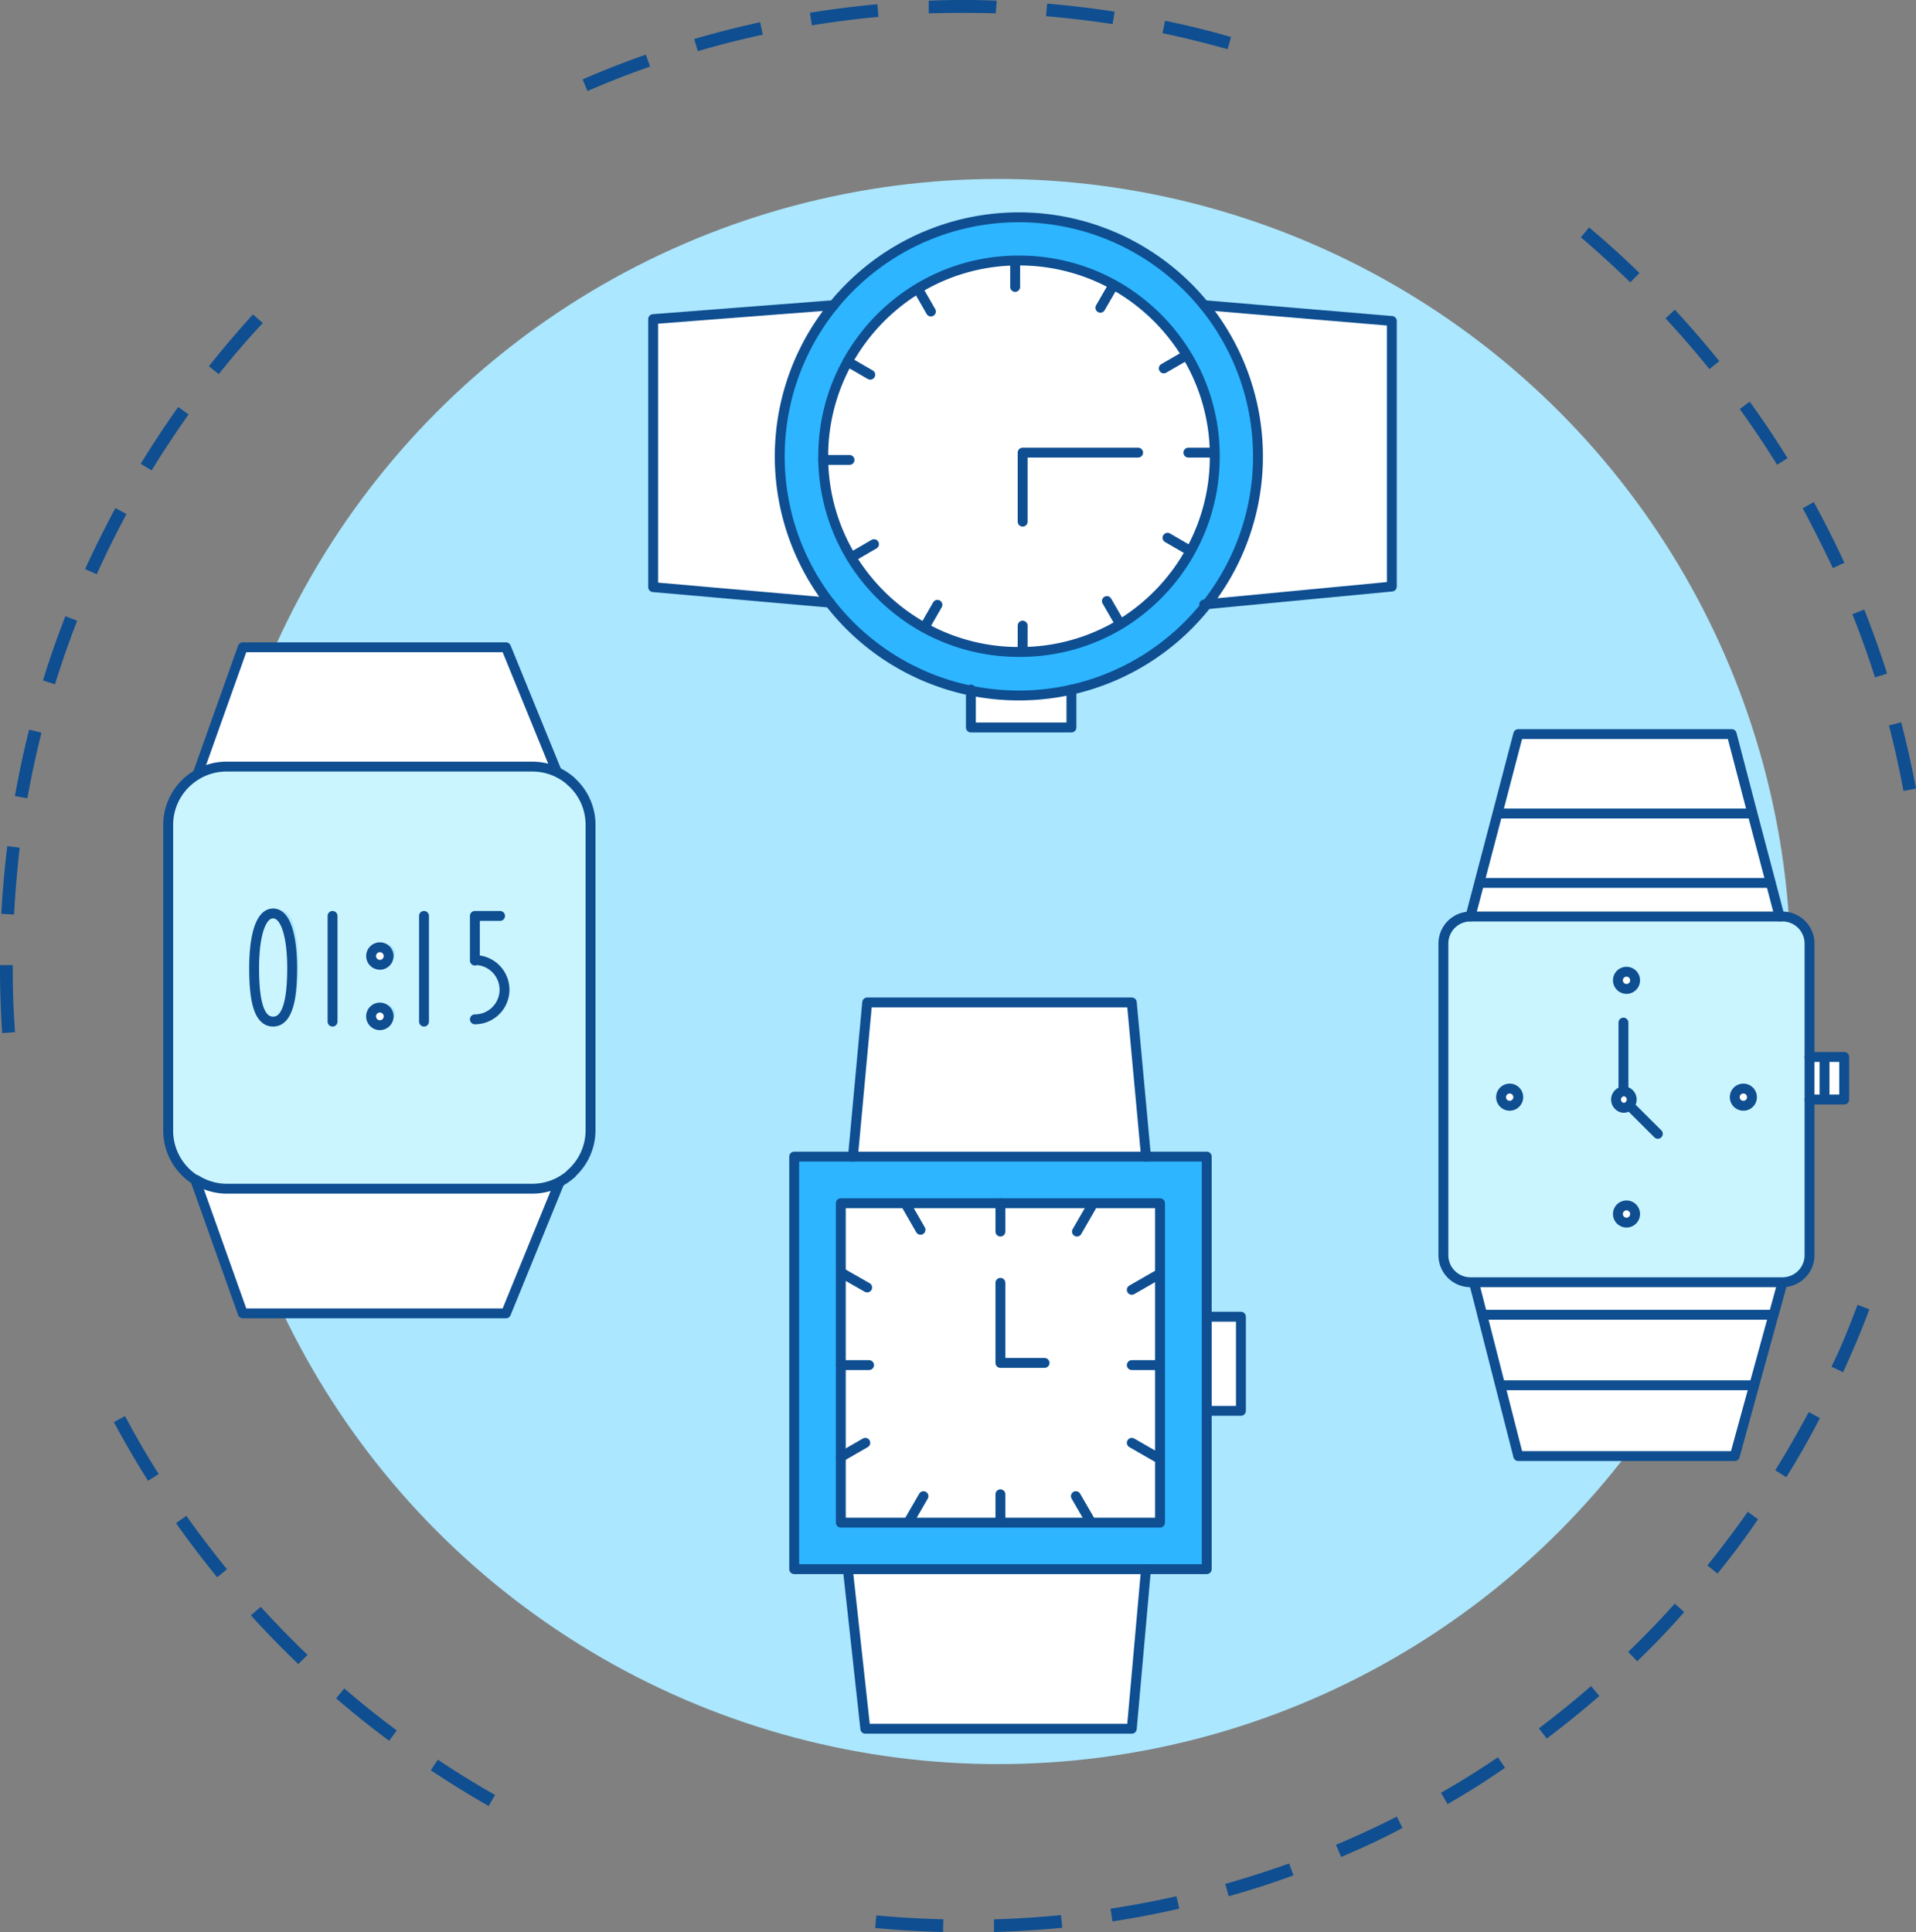 <svg xmlns="http://www.w3.org/2000/svg" id="Layer_1" data-name="Layer 1" viewBox="31.01 30.17 193.99 195.62"><rect x="31.01" y="30.17" width="193.99" height="195.62" fill="#808080" stroke="none"/><defs><style>.cls-3{fill:#fff}.cls-4{fill:#2db5ff}.cls-5{fill:none;stroke:#0e4e91;stroke-linecap:round;stroke-linejoin:round}.cls-6{fill:#caf5fe}</style></defs><path d="M131.65 225.79v-1.28c2.26-.07 4.55-.21 6.78-.43l.13 1.28c-2.31.22-4.62.37-6.91.43zm-5.16 0c-2.29-.06-4.6-.19-6.87-.41l.12-1.27c2.24.21 4.52.34 6.78.39zm17.15-1.09-.19-1.27c2.23-.34 4.48-.77 6.67-1.26l.29 1.25c-2.23.52-4.5.95-6.77 1.3zm11.77-2.55-.35-1.23a97.32 97.32 0 0 0 6.47-2.07l.44 1.2c-2.15.8-4.36 1.5-6.56 2.12zm11.37-4-.5-1.19c2.07-.87 4.14-1.83 6.15-2.85l.58 1.14c-2.01 1.09-4.14 2.06-6.23 2.95zm10.77-5.35-.64-1.11c2-1.13 3.89-2.33 5.76-3.59l.72 1.06a78.26 78.26 0 0 1-5.84 3.69zm-97.06.23c-2-1.13-3.95-2.35-5.86-3.62l.71-1.07c1.88 1.26 3.83 2.46 5.79 3.57zm107.1-6.86-.77-1c1.8-1.36 3.58-2.8 5.28-4.28l.84 1c-1.72 1.5-3.52 2.95-5.35 4.33zm-117.18.26a96.235 96.235 0 0 1-5.37-4.3l.83-1c1.72 1.48 3.5 2.91 5.31 4.25zm126.34-8.08-.89-.92a94.79 94.79 0 0 0 4.72-4.89l.95.86a81.002 81.002 0 0 1-4.78 5zm-135.54.31a101.61 101.61 0 0 1-4.8-4.93l1-.86c1.52 1.67 3.12 3.31 4.74 4.86zm143.67-9.18-1-.81c1.42-1.76 2.79-3.58 4.09-5.43l1.03.76c-1.28 1.9-2.68 3.75-4.12 5.53zM53 189.87a96.406 96.406 0 0 1-4.17-5.48l1.05-.74c1.3 1.84 2.69 3.66 4.11 5.41zm158.84-10.15-1.09-.68c1.19-1.92 2.33-3.9 3.39-5.89l1.13.6a80.183 80.183 0 0 1-3.39 5.97zM46 180.1a97.722 97.722 0 0 1-3.46-5.94l1.13-.61c1.06 2 2.21 4 3.41 5.87zm171.6-11-1.16-.55c1-2 1.84-4.15 2.64-6.26l1.2.45c-.8 2.16-1.7 4.26-2.67 6.38zM31.23 134.77c-.13-2-.21-4.09-.22-6.13v-.75h1.29v.74c0 2 .09 4.05.23 6.05zm1.2-12-1.29-.07c.13-2.28.33-4.59.61-6.86L33 116c-.25 2.27-.45 4.54-.57 6.8zm191.3-12.52c-.41-2.22-.9-4.45-1.47-6.63l1.24-.32c.57 2.21 1.08 4.47 1.5 6.72zM33.78 111l-1.26-.22c.4-2.26.88-4.52 1.44-6.73l1.25.31c-.55 2.18-1.03 4.41-1.43 6.64zm187.07-12.24a97.46 97.46 0 0 0-2.29-6.4l1.2-.47c.84 2.12 1.62 4.31 2.31 6.48zm-184.27.69-1.22-.38c.67-2.18 1.44-4.37 2.27-6.51l1.19.46a97.78 97.78 0 0 0-2.24 6.43zm180-11.76c-.94-2-2-4.09-3.05-6.06l1.12-.62c1.1 2 2.14 4.07 3.1 6.14zm-175.78.63-1.17-.53c.94-2.08 2-4.16 3.06-6.18l1.13.61c-1.08 2-2.09 4.05-3.02 6.1zm170.14-11.09a100.77 100.77 0 0 0-3.78-5.64l1-.75c1.34 1.85 2.63 3.78 3.83 5.72zm-164.58.57-1.1-.67c1.19-1.95 2.47-3.88 3.79-5.75l1.05.75c-1.31 1.87-2.57 3.75-3.74 5.67zm157.72-10.26c-1.42-1.76-2.91-3.48-4.44-5.14l.94-.87c1.55 1.68 3.07 3.43 4.5 5.21zm-150.92.51-1-.8c1.42-1.78 2.92-3.55 4.46-5.24l1 .87a82.91 82.91 0 0 0-4.46 5.17zm142.91-9.29c-1.61-1.57-3.3-3.11-5-4.56l.83-1c1.75 1.47 3.46 3 5.1 4.62zM90.49 39.39 90 38.21c2.09-.91 4.25-1.75 6.4-2.51l.43 1.21c-2.15.75-4.27 1.58-6.34 2.48zm64.81-4.24c-2.17-.61-4.39-1.16-6.59-1.62l.26-1.26c2.24.47 4.48 1 6.68 1.65zm-53.64.2-.36-1.23c2.19-.64 4.43-1.21 6.67-1.7l.27 1.26a93.09 93.09 0 0 0-6.58 1.67zm42-2.74c-2.22-.34-4.49-.61-6.74-.8l.11-1.27c2.28.19 4.57.46 6.83.81zm-30.45.12-.2-1.27c2.25-.36 4.55-.65 6.83-.86l.11 1.28c-2.22.2-4.48.49-6.71.85zm18.62-1.21c-2.26-.07-4.54-.06-6.79 0v-1.28c2.28-.09 4.59-.1 6.88 0z" style="fill:#0e4e91"/><circle cx="132.07" cy="128.54" r="80.25" style="fill:#abe7ff"/><path class="cls-3" d="m115 91.19-17.86-1.57V62.48l18.27-1.41a24.2 24.2 0 0 0-.41 30.12z"/><path class="cls-3" d="M151.16 66.13A19.68 19.68 0 0 1 154 76v.38a19.69 19.69 0 0 1-2.47 9.62 20 20 0 0 1-7.11 7.39 19.68 19.68 0 0 1-9.87 2.83h-.38a19.72 19.72 0 0 1-9.58-2.46 20.06 20.06 0 0 1-7.4-7.12 19.71 19.71 0 0 1-2.83-9.87 2.23 2.23 0 0 1 0-.37 19.67 19.67 0 0 1 2.48-9.59 20 20 0 0 1 7.11-7.39 19.68 19.68 0 0 1 9.86-2.83h.38a19.79 19.79 0 0 1 9.57 2.41 20.06 20.06 0 0 1 7.4 7.13zm-11.67 37.7h-10.18v-3.74a24.31 24.31 0 0 0 10.18-.1z"/><path class="cls-4" d="M129.31 100.09a24.21 24.21 0 1 1 10.18-.1 24.31 24.31 0 0 1-10.18.1zM154 76a19.68 19.68 0 0 0-2.83-9.86 20.06 20.06 0 0 0-7.4-7.12 19.79 19.79 0 0 0-9.59-2.46h-.38a19.68 19.68 0 0 0-9.86 2.83 20 20 0 0 0-7.11 7.39 19.67 19.67 0 0 0-2.48 9.59 2.23 2.23 0 0 0 0 .37 19.71 19.71 0 0 0 2.83 9.87 20.06 20.06 0 0 0 7.4 7.12 19.72 19.72 0 0 0 9.58 2.46h.38a19.68 19.68 0 0 0 9.87-2.83 20 20 0 0 0 7.12-7.36 19.69 19.69 0 0 0 2.47-9.63V76z"/><path class="cls-3" d="m171.93 89.56-18.74 1.79a24.17 24.17 0 0 0-.26-30.28l19 1.6z"/><path class="cls-5" d="M139.49 100a24.31 24.31 0 0 1-10.18.1 24.21 24.21 0 1 1 10.18-.1z"/><path class="cls-5" d="m152.93 61.07 19 1.6v26.89l-18.74 1.79-.26.03m-37.52-30.31-18.27 1.41v27.14l17.89 1.57"/><path class="cls-5" d="M134.55 96.18h-.38a19.72 19.72 0 0 1-9.58-2.46 20.06 20.06 0 0 1-7.4-7.12 19.71 19.71 0 0 1-2.83-9.87 2.23 2.23 0 0 1 0-.37 19.67 19.67 0 0 1 2.48-9.59 20 20 0 0 1 7.11-7.39 19.68 19.68 0 0 1 9.86-2.83h.38a19.79 19.79 0 0 1 9.57 2.45 20.06 20.06 0 0 1 7.4 7.12A19.68 19.68 0 0 1 154 76v.38a19.69 19.69 0 0 1-2.47 9.62 20 20 0 0 1-7.11 7.39 19.68 19.68 0 0 1-9.87 2.79zM154 76h-2.67m.2 9.96-2.31-1.34m-4.8 8.73-1.34-2.32m-8.53 5.16v-2.67m-9.96.21 1.33-2.32m-8.73-4.8 2.31-1.34m-5.16-8.53h2.68m-.2-9.96 2.3 1.33m4.81-8.72 1.33 2.32m8.53-5.16v2.67m9.97-.21-1.34 2.32m8.74 4.8-2.32 1.34"/><path class="cls-5" d="M146.24 76h-11.69v6.99m4.94 17v3.84h-10.18v-3.84"/><path class="cls-3" d="m147.04 189.05-1.44 16.16h-26.98l-1.77-16.16h30.19zm9.61-25.56v9.53h-3.46v-9.53h3.46z"/><path class="cls-4" d="M153.19 173v16h-41.77v-41.72h41.77V173zm-4.73 11.32V152h-32.32v32.34h32.32z"/><path class="cls-3" d="M148.46 168.39v15.95h-32.32V152h32.32v16.39zm-2.86-36.72 1.44 15.61h-29.67l1.44-15.61h26.79z"/><path class="cls-5" d="M153.19 173.02v16.03h-41.77v-41.77h41.77v25.74z"/><path class="cls-5" d="M132.3 184.34h-16.16V152h32.32v32.34H132.3z"/><path class="cls-5" d="M132.3 160.06v8.11h4.47M132.3 152v2.87m9.18-2.48-1.43 2.48m8.04 4.47-2.49 1.43m2.86 7.62h-2.86m2.49 9.3-2.49-1.43m-4.22 7.89-1.44-2.49m-7.64 2.68v-2.87m-9.23 2.68 1.44-2.49m-8.37-3.97 2.48-1.43m-2.48-7.87H119m-2.68-9.28 2.49 1.42m3.97-8.33 1.43 2.49m28.98 8.8h3.46v9.53h-3.18m-36.1-25.74 1.44-15.61h26.79l1.44 15.61m-30.19 41.77 1.77 16.16h26.98l1.44-16.16"/><path class="cls-3" d="m88.44 148-6.2 15.19H55.59l-5.18-14.59a6 6 0 0 0 3.13.89h30.93a5.89 5.89 0 0 0 3.97-1.49z"/><path class="cls-5" d="M50.41 148.59v.01l5.18 14.55h26.65l6.2-15.19h0"/><path class="cls-3" d="m88.44 110.89-6.2-15.18H55.59l-5.18 14.55a5.87 5.87 0 0 1 3.13-.9h30.93a5.89 5.89 0 0 1 3.97 1.53z"/><path class="cls-5" d="M50.41 110.27v-.01l5.18-14.55h26.65l6.2 15.18v.01"/><path class="cls-6" d="M90.81 113.71v30.93a5.89 5.89 0 0 1-2 4.39 5.89 5.89 0 0 1-4 1.53H54a5.85 5.85 0 0 1-3.13-.9 5.89 5.89 0 0 1-2.79-5v-30.95a5.89 5.89 0 0 1 2.63-4.92 5.81 5.81 0 0 1 3.29-1h30.89a5.88 5.88 0 0 1 3.91 1.47 5.85 5.85 0 0 1 2.01 4.45zM71 126.65a.89.89 0 1 0-.89.89.89.89 0 0 0 .89-.89zm0 6.12a.89.89 0 1 0-.89.9.89.89 0 0 0 .89-.9zm-11.7.52c1.52 0 1.92-2.37 1.92-5.42s-.49-5.52-1.92-5.52-1.92 2.47-1.92 5.52.48 5.42 1.96 5.42z"/><path class="cls-5" d="M88.8 109.27a5.85 5.85 0 0 1 2 4.44v30.93a5.89 5.89 0 0 1-2 4.39"/><path class="cls-5" d="M88.86 149a5.89 5.89 0 0 1-4 1.53H54a5.85 5.85 0 0 1-3.13-.9m-.04.03a5.89 5.89 0 0 1-2.79-5v-30.95a5.89 5.89 0 0 1 2.63-4.92 5.81 5.81 0 0 1 3.29-1h30.93a5.88 5.88 0 0 1 3.91 1.47"/><path class="cls-3" d="M69.47 132.19a.9.9 0 1 1-.89.9.9.9 0 0 1 .89-.9z"/><circle class="cls-3" cx="69.47" cy="126.97" r=".89"/><path class="cls-6" d="M60.59 128.18c0 3-.41 5.43-1.93 5.43s-1.92-2.38-1.92-5.43.59-5.52 1.92-5.52 1.93 2.47 1.93 5.52z"/><path class="cls-5" d="M64.68 122.91v10.7m9.26-10.7v10.7m5.15-6.18v-.05a3 3 0 1 1 0 6m2.55-10.47h-2.55v4.47m-18.5.8c0 3-.41 5.43-1.93 5.43s-1.92-2.38-1.92-5.43.59-5.52 1.92-5.52 1.93 2.47 1.93 5.52z"/><circle class="cls-5" cx="69.47" cy="126.97" r=".89"/><path class="cls-5" d="M70.36 133.09a.89.89 0 1 1-.89-.9.89.89 0 0 1 .89.9z"/><path class="cls-3" d="M195.69 152.22a.87.87 0 1 1-.87.87.86.86 0 0 1 .87-.87zm-11.83-11.83a.87.87 0 1 1-.87.87.87.87 0 0 1 .87-.87zm11.83-11.83a.87.87 0 1 1-.87.87.87.87 0 0 1 .87-.87zm.52 12.94a.83.83 0 0 1-.24.59.8.8 0 0 1-.59.25.84.84 0 1 1 .83-.84zm11.31-1.11a.87.87 0 1 1-.87.87.87.87 0 0 1 .87-.87zm6.7-3.2h1.52v4.32h-1.52zm1.52 0h1.98v4.32h-1.98zm-7.12 33.24-1.97 7.17h-21.92l-1.83-7.17h25.72zm1.96-7.14-1.96 7.14H182.9l-1.82-7.14h29.5zm.9-3.25-.89 3.25h-29.51l-.08-.33-.75-2.92h31.23zm-5.14-55.54 2.1 8.03-.05.01h-25.4l-.34-.09 2.08-7.95h21.61zm3.96 15.07.89 3.4h-31.3l.89-3.4h29.52z"/><path class="cls-3" d="M210.3 119.57h-29.52l1.87-7.12.34.09h25.4l.05-.01 1.86 7.04z"/><path class="cls-6" d="M195.38 140.67a.84.84 0 0 0 0 1.67.8.8 0 0 0 .59-.25.83.83 0 0 0-.59-1.42zm18.84.83v15.8a2.74 2.74 0 0 1-2.74 2.74h-31.59a2.74 2.74 0 0 1-2.74-2.74v-31.59a2.74 2.74 0 0 1 2.74-2.74h31.59a2.74 2.74 0 0 1 2.74 2.74v15.79zm-5.83-.24a.87.87 0 1 0-.87.87.87.87 0 0 0 .87-.87zm-11.83-11.83a.87.87 0 1 0-.87.87.87.87 0 0 0 .87-.87zm0 23.66a.87.87 0 1 0-.87.87.86.86 0 0 0 .87-.87zm-11.83-11.83a.87.87 0 1 0-.87.87.87.87 0 0 0 .87-.87z"/><path class="cls-5" d="M211.48 160h-31.59a2.74 2.74 0 0 1-2.74-2.74v-31.55a2.74 2.74 0 0 1 2.74-2.74h31.59a2.74 2.74 0 0 1 2.74 2.74v31.59a2.74 2.74 0 0 1-2.74 2.7z"/><path class="cls-5" d="M196.56 129.43a.87.87 0 1 1-.87-.87.87.87 0 0 1 .87.87zm0 23.66a.87.87 0 1 1-.87-.87.87.87 0 0 1 .87.87zm10.96-10.96a.87.87 0 1 1 .87-.87.86.86 0 0 1-.87.87zm-23.66 0a.87.87 0 1 1 .87-.87.87.87 0 0 1-.87.87zm15 2.84-2.89-2.88m-.59-1.42v-6.96m0 6.96a.83.83 0 0 1 .59 1.42.8.8 0 0 1-.59.25.84.84 0 0 1 0-1.67zm-15.49-17.7.89-3.4 1.87-7.12 2.08-7.95h21.61l2.1 8.03 1.86 7.04.89 3.4m-28.2-10.43h25.4m-27.61 7.03h29.52m.29 43.72.89-3.25m-31.23 0 .75 2.92.08.33 1.82 7.14 1.83 7.17h21.92l1.97-7.17 1.96-7.14m-29.5 0h29.51m-27.69 7.14h25.72m5.6-33.24h3.51v4.31h-3.51m1.52-4.31v4.31"/></svg>